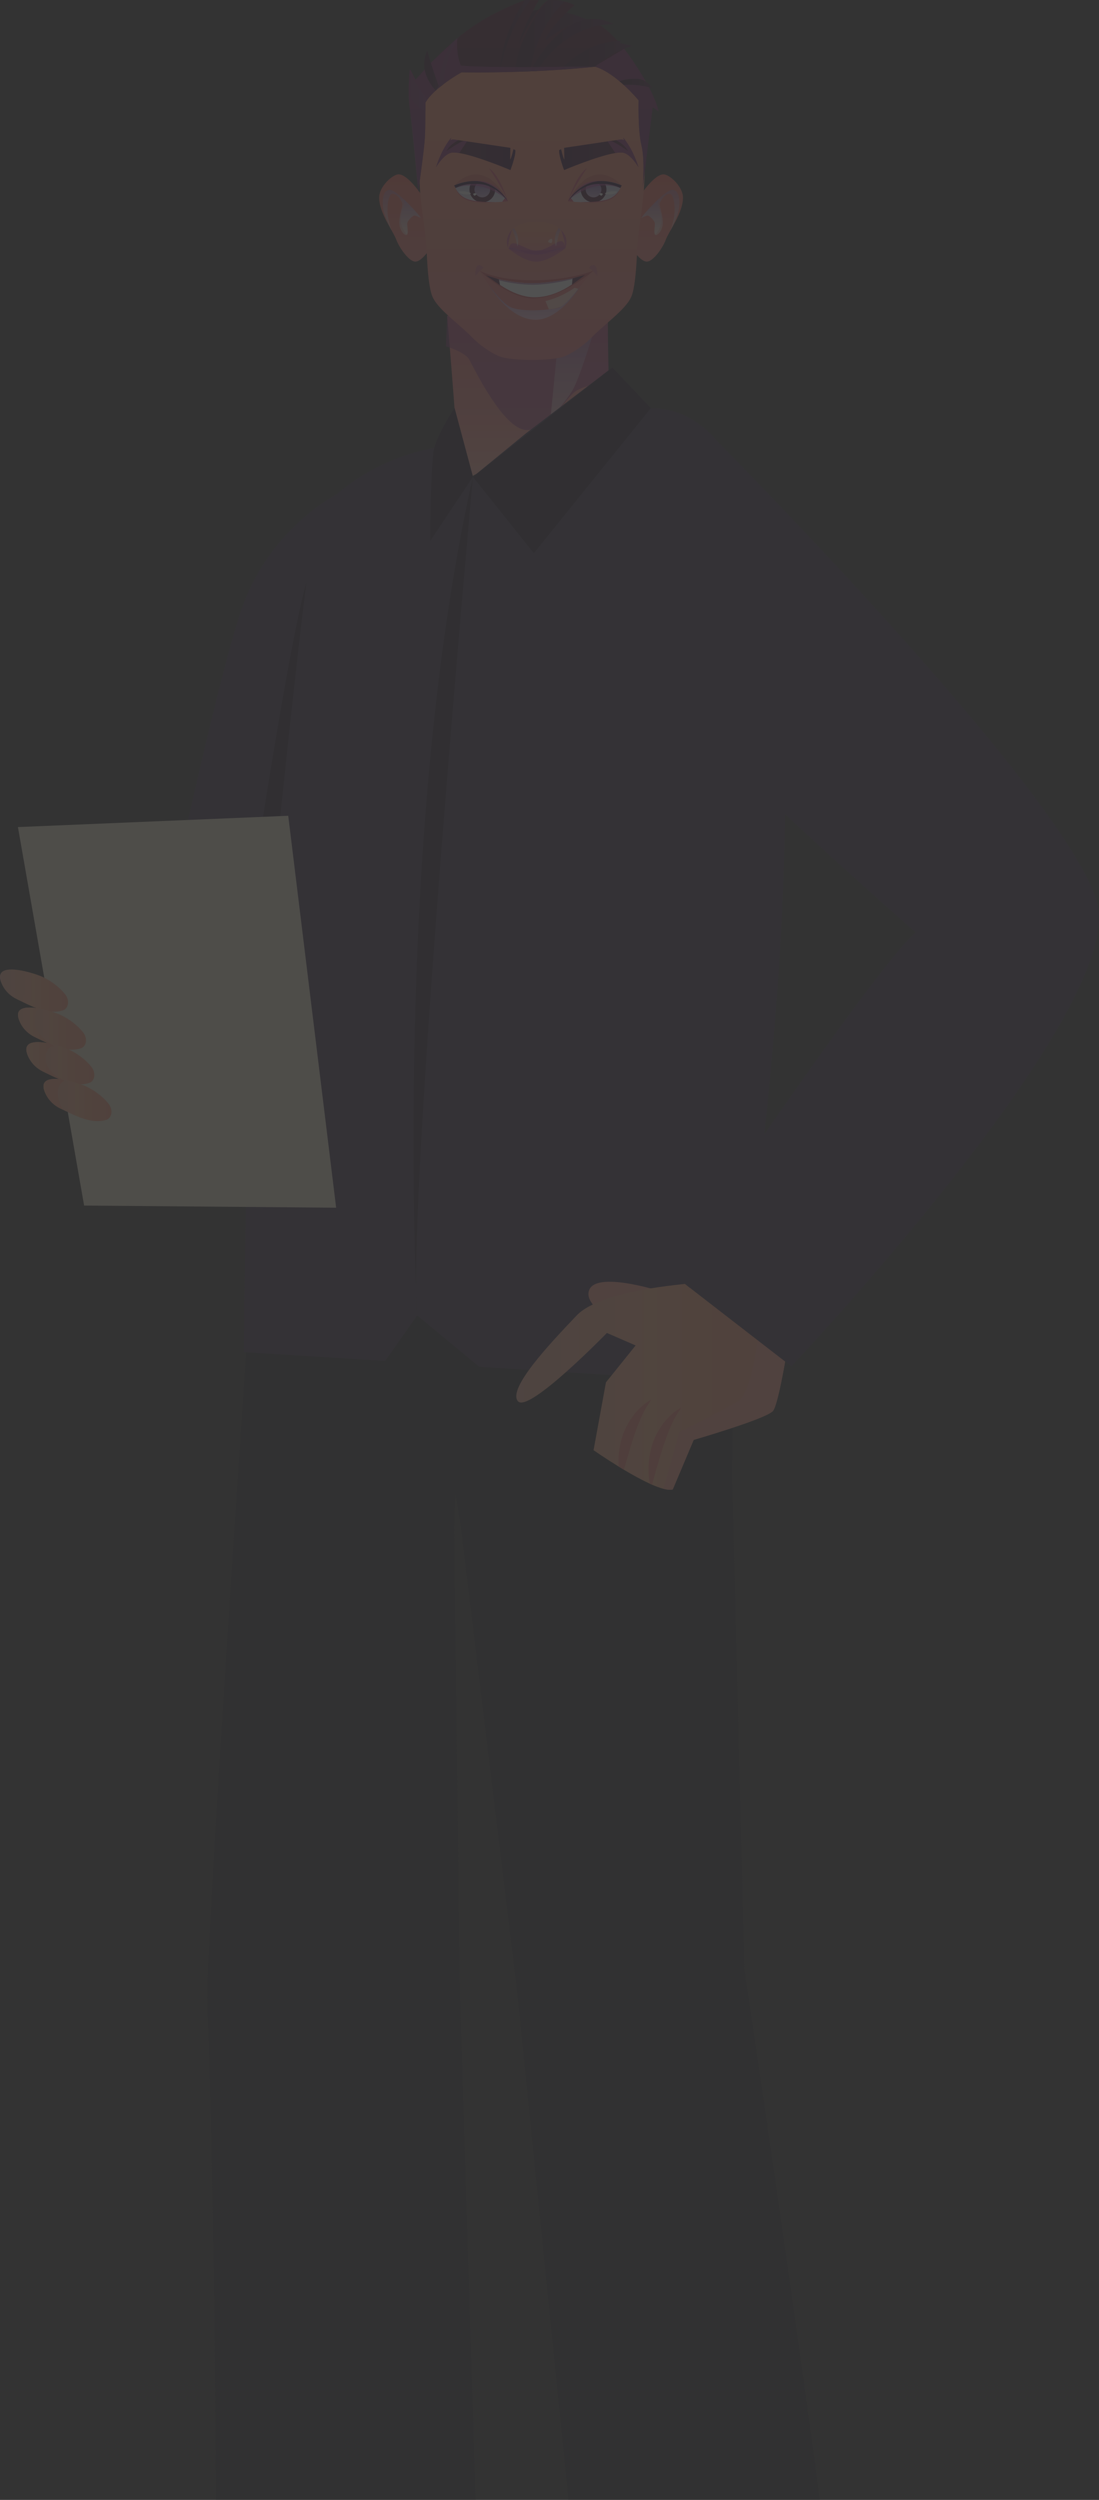 <svg width="22" height="50" viewBox="0 0 22 50" fill="none" xmlns="http://www.w3.org/2000/svg">
<rect x="0" y="0" width="22" height="50" fill="#333333" stroke="none"/>
<g style="mix-blend-mode:luminosity" opacity="0.15">
<path d="M12.227 8.062C12.168 7.886 12.166 6.423 12.166 6.423L8.952 6.317C8.952 6.317 9.221 9.514 9.182 9.665" fill="url(#paint0_linear_1326_8389)"/>
<g style="mix-blend-mode:multiply" opacity="0.6">
<path d="M8.928 6.928C8.928 6.928 9.305 7.034 9.396 7.196C9.487 7.359 10.073 8.581 10.535 8.6C10.997 8.619 11.296 7.97 11.53 7.82C11.765 7.67 12.189 7.659 12.189 7.659L12.166 6.422L8.952 6.316L8.927 6.928H8.928Z" fill="#8D307F"/>
</g>
<path style="mix-blend-mode:multiply" opacity="0.6" d="M11.138 7.158L11.019 8.376C11.019 8.376 11.305 8.055 11.452 7.821C11.599 7.587 11.872 6.671 11.872 6.671L11.137 7.158H11.138Z" fill="url(#paint1_linear_1326_8389)"/>
<path d="M12.816 3.91C12.816 3.91 13.094 3.487 13.283 3.487C13.398 3.487 13.676 3.729 13.672 3.959C13.668 4.266 13.395 4.616 13.327 4.796C13.259 4.975 13.083 5.209 12.966 5.231C12.849 5.254 12.696 5.033 12.696 5.033C12.696 5.033 12.753 4.189 12.816 3.91Z" fill="url(#paint2_linear_1326_8389)"/>
<path style="mix-blend-mode:multiply" opacity="0.6" d="M12.837 4.36C12.837 4.36 13.294 3.797 13.46 3.797C13.626 3.797 13.626 4.118 13.559 4.3C13.513 4.427 13.422 4.61 13.422 4.61C13.422 4.61 13.494 4.413 13.502 4.266C13.516 4.04 13.466 3.875 13.408 3.876C13.303 3.876 13.22 4.02 13.207 4.071C13.194 4.122 13.29 4.345 13.265 4.501C13.239 4.657 13.145 4.716 13.115 4.699C13.083 4.682 13.131 4.506 13.103 4.444C13.075 4.382 12.993 4.292 12.945 4.311C12.896 4.331 12.837 4.36 12.837 4.36V4.36Z" fill="url(#paint3_linear_1326_8389)"/>
<path style="mix-blend-mode:multiply" opacity="0.6" d="M12.837 4.361C12.837 4.361 12.949 4.294 12.983 4.316C13.018 4.337 13.105 4.415 13.109 4.464C13.112 4.513 13.081 4.653 13.109 4.677C13.136 4.702 13.236 4.544 13.24 4.405C13.245 4.266 13.166 4.105 13.166 4.086C13.166 4.067 13.184 3.978 13.184 3.978C13.184 3.978 12.918 4.228 12.837 4.361V4.361Z" fill="url(#paint4_linear_1326_8389)"/>
<path d="M8.446 3.91C8.446 3.91 8.167 3.487 7.979 3.487C7.863 3.487 7.586 3.729 7.59 3.959C7.594 4.266 7.867 4.616 7.934 4.796C8.003 4.975 8.179 5.209 8.296 5.231C8.413 5.254 8.566 5.033 8.566 5.033C8.566 5.033 8.509 4.189 8.446 3.91Z" fill="url(#paint5_linear_1326_8389)"/>
<path style="mix-blend-mode:multiply" opacity="0.6" d="M8.425 4.36C8.425 4.36 7.968 3.797 7.802 3.797C7.636 3.797 7.636 4.118 7.703 4.3C7.749 4.427 7.84 4.61 7.84 4.61C7.84 4.61 7.768 4.413 7.759 4.266C7.746 4.04 7.796 3.875 7.854 3.876C7.959 3.876 8.042 4.02 8.055 4.071C8.068 4.122 7.972 4.345 7.997 4.501C8.023 4.657 8.116 4.716 8.147 4.699C8.179 4.682 8.13 4.506 8.159 4.444C8.187 4.382 8.269 4.292 8.317 4.311C8.365 4.331 8.425 4.36 8.425 4.36V4.36Z" fill="url(#paint6_linear_1326_8389)"/>
<path style="mix-blend-mode:multiply" opacity="0.6" d="M8.425 4.361C8.425 4.361 8.313 4.294 8.278 4.316C8.244 4.337 8.157 4.415 8.153 4.464C8.149 4.513 8.181 4.653 8.153 4.677C8.126 4.702 8.026 4.544 8.022 4.405C8.017 4.266 8.096 4.105 8.096 4.086C8.096 4.067 8.078 3.978 8.078 3.978C8.078 3.978 8.343 4.228 8.425 4.361V4.361Z" fill="url(#paint7_linear_1326_8389)"/>
<path d="M12.877 3.925C12.843 4.306 12.769 4.661 12.752 5.06C12.734 5.458 12.701 5.783 12.639 5.931C12.611 5.998 12.561 6.067 12.499 6.137C12.322 6.337 12.04 6.546 11.849 6.743C11.777 6.817 11.702 6.88 11.631 6.932C11.631 6.932 11.631 6.932 11.63 6.933C11.488 7.039 11.362 7.102 11.302 7.126C11.12 7.2 10.648 7.2 10.648 7.2C10.648 7.2 10.176 7.2 9.994 7.126C9.904 7.089 9.664 6.966 9.447 6.743C9.221 6.511 8.869 6.261 8.712 6.031C8.689 5.997 8.67 5.964 8.656 5.931C8.594 5.783 8.56 5.458 8.543 5.06C8.526 4.661 8.452 4.306 8.418 3.925C8.383 3.543 8.34 2.222 8.452 1.919C8.566 1.615 9.902 0.801 10.649 0.801C11.172 0.801 11.988 1.202 12.465 1.546C12.668 1.693 12.81 1.828 12.844 1.919C12.957 2.222 12.914 3.544 12.879 3.925H12.877Z" fill="url(#paint8_linear_1326_8389)"/>
<path d="M10.232 0.349C10.232 0.349 10.529 0.175 10.955 0.193C11.382 0.21 11.866 0.44 11.866 0.44L10.694 1.071L10.165 0.878L10.231 0.349H10.232Z" fill="url(#paint9_linear_1326_8389)"/>
<path d="M13.184 2.229L13.066 2.145L12.867 3.746C12.867 3.746 12.914 3.205 12.84 2.905C12.767 2.606 12.784 2.007 12.784 2.007C12.784 2.007 12.334 1.46 11.914 1.334C11.914 1.334 11.364 1.399 10.539 1.43C9.713 1.46 9.239 1.447 9.239 1.447C9.239 1.447 8.688 1.75 8.514 2.055C8.514 2.055 8.519 2.515 8.505 2.757C8.492 3 8.372 3.832 8.372 3.832C8.372 3.832 8.372 3.828 8.371 3.823C8.365 3.719 8.296 2.735 8.224 2.328C8.221 2.313 8.219 2.299 8.217 2.285C8.209 2.232 8.202 2.18 8.197 2.128C8.197 2.127 8.197 2.126 8.197 2.124C8.179 1.936 8.181 1.751 8.187 1.615C8.187 1.605 8.187 1.596 8.188 1.587C8.189 1.578 8.189 1.569 8.189 1.561C8.189 1.553 8.19 1.545 8.191 1.539C8.191 1.531 8.191 1.524 8.192 1.517C8.193 1.501 8.194 1.486 8.195 1.472C8.196 1.465 8.197 1.458 8.197 1.452C8.197 1.45 8.197 1.449 8.197 1.448C8.197 1.442 8.199 1.436 8.199 1.43C8.2 1.418 8.201 1.409 8.201 1.403C8.201 1.401 8.201 1.4 8.201 1.399C8.201 1.395 8.202 1.394 8.202 1.394L8.217 1.398L8.318 1.595C8.318 1.595 8.318 1.595 8.32 1.593C8.32 1.593 8.321 1.591 8.322 1.591C8.322 1.591 8.322 1.59 8.323 1.589C8.325 1.587 8.327 1.585 8.33 1.582C8.359 1.547 8.454 1.439 8.589 1.298C8.596 1.29 8.604 1.282 8.611 1.275C8.613 1.272 8.615 1.27 8.617 1.268C8.629 1.255 8.644 1.24 8.661 1.224C8.665 1.22 8.669 1.215 8.674 1.21C8.805 1.077 8.964 0.926 9.135 0.782C9.137 0.78 9.137 0.78 9.139 0.779C9.145 0.774 9.15 0.769 9.157 0.764C9.218 0.713 9.281 0.663 9.345 0.615C9.886 0.212 10.506 0.004 10.506 0.004H10.786C10.786 0.004 10.461 0.54 10.389 0.877C10.399 0.855 10.715 0.157 10.973 0.004C10.973 0.004 11.223 -0.029 11.503 0.101C11.503 0.101 11.032 0.498 10.915 0.811C10.935 0.795 11.711 0.146 12.277 0.485C12.262 0.482 12.101 0.451 11.948 0.469C11.948 0.469 12.111 0.537 12.368 0.824C12.405 0.866 12.448 0.918 12.493 0.976C12.755 1.313 13.112 1.881 13.184 2.229Z" fill="url(#paint10_linear_1326_8389)"/>
<path d="M10.616 1.426C10.616 1.426 11.333 -0.022 12.278 0.486C12.278 0.486 11.382 0.416 10.748 1.42L10.616 1.426V1.426Z" fill="url(#paint11_linear_1326_8389)"/>
<path d="M10.972 0.005C10.972 0.005 10.395 0.611 10.31 1.427H10.616C10.616 1.427 10.683 0.631 11.298 0.032C11.298 0.032 11.159 0.005 10.972 0.005Z" fill="url(#paint12_linear_1326_8389)"/>
<path d="M10.506 0.005C10.506 0.005 10.045 0.634 10.008 1.445C10.008 1.445 10.095 0.701 10.616 0.005H10.506Z" fill="url(#paint13_linear_1326_8389)"/>
<path d="M8.266 1.575C8.266 1.575 8.415 1.818 8.555 1.991L8.514 2.053V2.229C8.514 2.229 8.316 2.135 8.202 1.915V1.393L8.266 1.576V1.575Z" fill="url(#paint14_linear_1326_8389)"/>
<path d="M9.06 0.84C9.06 0.84 8.835 1.107 8.778 1.762L8.888 1.675C8.888 1.675 8.869 1.117 9.224 0.707L9.06 0.84Z" fill="url(#paint15_linear_1326_8389)"/>
<path d="M11.235 1.392C11.235 1.392 11.68 0.83 12.435 0.817L12.396 0.857L12.665 0.922C12.665 0.922 12.246 1.011 11.913 1.333L11.234 1.392H11.235Z" fill="url(#paint16_linear_1326_8389)"/>
<g style="mix-blend-mode:multiply" opacity="0.6">
<path d="M11.288 1.333H11.914C11.914 1.333 11.364 1.398 10.539 1.429C9.713 1.459 9.239 1.446 9.239 1.446C9.239 1.446 8.688 1.749 8.514 2.054C8.514 2.054 8.519 2.514 8.505 2.756C8.492 2.999 8.372 3.831 8.372 3.831C8.372 3.831 8.372 3.827 8.371 3.822C8.361 3.716 8.266 2.722 8.217 2.284C8.209 2.217 8.203 2.163 8.197 2.127C8.197 2.126 8.197 2.124 8.196 2.122C8.174 1.957 8.179 1.74 8.188 1.586C8.188 1.577 8.189 1.568 8.189 1.56C8.189 1.552 8.19 1.544 8.19 1.538C8.19 1.53 8.191 1.523 8.192 1.516C8.193 1.5 8.194 1.485 8.195 1.471C8.196 1.464 8.196 1.457 8.197 1.451C8.197 1.449 8.197 1.448 8.197 1.447C8.197 1.441 8.198 1.435 8.198 1.429C8.2 1.417 8.2 1.408 8.201 1.402C8.201 1.4 8.201 1.398 8.201 1.398C8.201 1.394 8.202 1.392 8.202 1.392L8.217 1.397L8.318 1.594C8.318 1.594 8.318 1.594 8.32 1.592C8.32 1.592 8.321 1.59 8.322 1.59C8.322 1.59 8.322 1.589 8.323 1.588C8.35 1.559 8.495 1.396 8.611 1.273C8.613 1.271 8.615 1.269 8.617 1.267C8.629 1.254 8.644 1.239 8.66 1.223C8.796 1.088 9.059 0.85 9.134 0.781C9.136 0.78 9.136 0.779 9.138 0.779C9.149 0.769 9.156 0.763 9.156 0.763V0.765C9.124 1.1 9.226 1.312 9.226 1.312C9.819 1.362 11.288 1.334 11.288 1.334L11.288 1.333Z" fill="#8D307F"/>
</g>
<g style="mix-blend-mode:multiply" opacity="0.6">
<path d="M13.184 2.229L13.066 2.145L12.867 3.746C12.867 3.746 12.914 3.204 12.84 2.905C12.767 2.605 12.784 2.006 12.784 2.006C12.784 2.006 12.334 1.46 11.914 1.334L11.951 1.3L12.492 0.976H12.493C12.755 1.313 13.112 1.881 13.184 2.23V2.229Z" fill="#8D307F"/>
</g>
<path d="M12.401 1.624C12.401 1.624 12.549 1.567 12.753 1.576C12.958 1.585 13.053 1.761 13.053 1.761C13.053 1.761 12.811 1.679 12.485 1.697L12.401 1.624Z" fill="url(#paint17_linear_1326_8389)"/>
<path d="M8.724 1.81C8.724 1.81 8.345 1.445 8.555 1.013C8.555 1.013 8.617 1.268 8.782 1.721L8.724 1.809V1.81Z" fill="url(#paint18_linear_1326_8389)"/>
<path d="M4.294 51.836C4.384 48.493 4.187 40.635 4.15 40.108C4.111 39.57 4.472 33.908 4.73 30.006C4.869 27.901 4.978 26.31 4.978 26.31H14.687L14.657 29.537L14.903 39.389C14.903 39.389 16.138 47.665 16.564 51.207C15.03 51.842 13.213 51.941 11.556 51.746L10.355 39.868L9.215 30.468L9.121 29.881L9.092 30.472L9.206 39.779L9.594 52.361C7.799 52.729 6.028 52.367 4.294 51.835V51.836Z" fill="#2A2A2C"/>
<path d="M4.73 30.006C5.651 30.253 7.134 30.526 9.091 30.473L9.12 29.882L9.215 30.469C10.756 30.417 12.584 30.162 14.657 29.538L14.66 29.136L14.662 28.88L14.665 28.495L14.669 28.23L14.686 26.311H4.979C4.979 26.311 4.939 26.89 4.877 27.811C4.871 27.9 4.865 27.994 4.859 28.09C4.847 28.253 4.836 28.426 4.824 28.606C4.818 28.689 4.812 28.775 4.807 28.862C4.783 29.22 4.758 29.604 4.731 30.007L4.73 30.006Z" fill="#2A2A2C"/>
<path d="M13.142 26.311C13.291 27.243 13.819 28.109 14.666 28.495L14.67 28.23C13.961 27.86 13.515 27.12 13.379 26.311H13.143H13.142Z" fill="#2A2A2C"/>
<path d="M12.177 26.311C12.505 27.604 13.437 28.65 14.66 29.136L14.662 28.88C13.567 28.414 12.741 27.476 12.422 26.311H12.177H12.177Z" fill="#2A2A2C"/>
<path d="M4.858 28.09C5.526 27.76 6.017 27.053 6.159 26.311H5.916C5.786 26.919 5.403 27.499 4.876 27.811C4.87 27.9 4.864 27.994 4.858 28.09Z" fill="#2A2A2C"/>
<path d="M4.806 28.862C5.91 28.472 6.691 27.476 6.811 26.311H6.578C6.465 27.34 5.781 28.227 4.822 28.606C4.817 28.689 4.811 28.775 4.806 28.862H4.806Z" fill="#2A2A2C"/>
<path d="M4.881 27.042V27.044L7.711 27.22L8.351 26.31L9.594 27.338L14.628 27.653H14.64C14.64 27.653 17.465 10.937 13.975 8.466C13.696 8.269 13.383 8.162 13.03 8.162L12.258 7.349L10.527 8.668L9.468 9.535L9.1 8.162C9.1 8.162 8.797 8.604 8.693 8.959C8.693 8.959 8.686 8.96 8.672 8.962C8.518 8.988 7.565 9.168 6.737 9.888C6.708 9.914 6.679 9.939 6.651 9.966C6.402 10.196 6.168 10.477 5.973 10.82C4.998 12.541 4.887 26.345 4.882 27.018C4.881 27.029 4.881 27.036 4.881 27.041V27.042Z" fill="#3C3148"/>
<path d="M9.467 9.536C9.467 9.536 8.145 24.018 8.35 26.309C8.35 26.309 7.852 16.716 9.467 9.536Z" fill="#261D30"/>
<path d="M9.099 8.163L9.467 9.537L8.611 10.821C8.617 9.861 8.652 9.097 8.692 8.96C8.796 8.605 9.099 8.162 9.099 8.162L9.099 8.163Z" fill="#261D30"/>
<path d="M9.467 9.537L10.686 11.064L13.029 8.163L12.258 7.35L9.467 9.537Z" fill="#261D30"/>
<path d="M13.346 25.863C13.346 25.863 11.98 25.405 11.8 25.789C11.618 26.174 12.689 26.638 12.689 26.638L13.346 25.863Z" fill="#F69787"/>
<path d="M10.368 28.025C10.576 28.277 12.149 26.66 12.149 26.66L12.724 26.91L12.13 27.648L11.882 29.005C11.882 29.005 12.102 29.158 12.382 29.331C12.417 29.353 12.453 29.374 12.489 29.396C12.658 29.497 12.841 29.598 13.006 29.674C13.021 29.682 13.038 29.689 13.054 29.696C13.137 29.731 13.215 29.76 13.283 29.778C13.358 29.797 13.421 29.803 13.467 29.79L13.886 28.799C13.886 28.799 15.311 28.386 15.469 28.225C15.531 28.161 15.617 27.779 15.697 27.342C15.736 27.132 15.773 26.91 15.806 26.703L15.223 26.384L13.904 25.662C13.758 25.674 13.565 25.693 13.351 25.721C13.246 25.734 13.135 25.75 13.023 25.769C12.616 25.837 12.182 25.939 11.867 26.091C11.733 26.155 11.621 26.228 11.542 26.312C10.993 26.887 10.161 27.773 10.367 28.025H10.368Z" fill="url(#paint19_linear_1326_8389)"/>
<path d="M13.007 29.672C13.022 29.68 13.039 29.687 13.054 29.694C13.066 29.651 13.081 29.594 13.1 29.526C13.142 29.371 13.203 29.163 13.273 28.94C13.346 28.718 13.424 28.52 13.499 28.379C13.518 28.344 13.536 28.312 13.552 28.284C13.57 28.257 13.585 28.233 13.599 28.214C13.623 28.175 13.638 28.151 13.638 28.151C13.638 28.151 13.615 28.165 13.573 28.192C13.553 28.206 13.527 28.222 13.498 28.243C13.472 28.266 13.442 28.292 13.409 28.322C13.281 28.443 13.137 28.647 13.058 28.891C12.981 29.136 12.975 29.363 12.987 29.523C12.993 29.581 13 29.631 13.007 29.671V29.672Z" fill="#F47D6F"/>
<path d="M12.383 29.33C12.418 29.352 12.454 29.373 12.49 29.395C12.493 29.386 12.495 29.377 12.498 29.368C12.541 29.213 12.601 29.006 12.672 28.782C12.744 28.559 12.822 28.363 12.898 28.221C12.917 28.186 12.934 28.154 12.95 28.127C12.968 28.099 12.984 28.076 12.996 28.056C13.022 28.016 13.036 27.994 13.036 27.994C13.036 27.994 13.014 28.008 12.972 28.034C12.952 28.048 12.926 28.064 12.897 28.086C12.87 28.108 12.84 28.134 12.808 28.165C12.679 28.286 12.536 28.491 12.457 28.735C12.385 28.962 12.374 29.173 12.383 29.33H12.383Z" fill="#F47D6F"/>
<path d="M13.283 29.777C13.359 29.796 13.422 29.802 13.468 29.789L13.887 28.798C13.887 28.798 15.312 28.384 15.47 28.224C15.532 28.16 15.618 27.778 15.698 27.341C15.736 27.131 15.774 26.908 15.807 26.702L15.224 26.383C15.202 26.575 15.177 26.772 15.145 26.959C15.06 27.48 14.94 27.929 14.774 28.026C14.337 28.282 13.601 28.642 13.601 28.642L13.283 29.777H13.283Z" fill="#F69787"/>
<path d="M13.423 25.446L13.808 25.755L15.231 26.856L15.842 27.328C15.842 27.328 22.555 20.224 21.963 18.056C21.381 15.921 14.594 9.06 14.383 8.848C14.381 8.846 14.379 8.844 14.379 8.844C14.379 8.842 14.377 8.842 14.377 8.842C14.377 8.842 14.373 8.871 14.364 8.925C14.27 9.53 13.68 13.272 13.422 13.685C13.274 13.923 14.652 15.295 15.986 16.536C17.177 17.644 18.331 18.648 18.331 18.648C17.463 19.396 13.421 25.446 13.421 25.446H13.423Z" fill="#3C3148"/>
<path d="M19.979 17.938C19.944 17.892 19.872 17.907 19.819 17.929C19.512 18.05 19.219 18.206 18.947 18.392C18.893 18.428 18.81 18.479 18.729 18.539L15.719 15.645L15.716 16.283C16.907 17.39 18.332 18.648 18.332 18.648C17.464 19.397 13.422 25.446 13.422 25.446L13.807 25.755C14.832 24.32 17.565 20.504 18.645 19.11C18.976 19.312 19.363 19.423 19.75 19.427C19.636 19.154 19.345 19.006 19.077 18.88C19.357 18.623 19.637 18.365 19.917 18.107C19.966 18.063 20.018 17.99 19.979 17.937L19.979 17.938Z" fill="#3C3148"/>
<path d="M2.602 21.772C2.602 21.772 4.289 13.596 4.881 12.056C5.118 11.437 5.465 10.966 5.795 10.624C6.038 10.371 6.271 10.188 6.445 10.068C6.623 9.946 6.737 9.89 6.737 9.89C6.737 9.89 6.735 10.003 6.731 10.206C6.696 11.905 6.526 19.887 6.424 20.099C6.374 20.203 5.661 21.773 4.881 23.491V23.493C4.86 23.539 4.839 23.586 4.818 23.633L2.453 22.237L2.602 21.773V21.772Z" fill="#3C3148"/>
<path d="M4.348 22.909C4.318 22.515 5.631 13.392 6.134 11.648C5.765 14.517 4.881 23.491 4.881 23.491V23.492C4.86 23.539 4.839 23.585 4.818 23.632L4.247 23.295C4.316 23.11 4.354 22.975 4.348 22.91L4.348 22.909Z" fill="#261D30"/>
<path d="M0.359 16.542L5.77 16.316L6.729 24.155L1.684 24.112L0.359 16.542Z" fill="#EAE2CC"/>
<path d="M0.049 19.704C0.111 19.828 0.217 19.925 0.332 19.98C0.465 20.044 0.599 20.113 0.735 20.163C0.748 20.168 0.762 20.172 0.776 20.177C0.839 20.199 0.903 20.216 0.967 20.226C0.99 20.229 1.013 20.232 1.036 20.234C1.113 20.239 1.19 20.232 1.26 20.208C1.375 20.169 1.399 20.002 1.301 19.883C1.18 19.734 1.02 19.619 0.859 19.542C0.759 19.494 0.422 19.381 0.201 19.391C0.037 19.399 -0.064 19.476 0.05 19.703L0.049 19.704Z" fill="url(#paint20_linear_1326_8389)"/>
<path d="M0.408 20.463C0.471 20.588 0.576 20.683 0.691 20.739C0.776 20.78 0.864 20.824 0.951 20.863C0.985 20.879 1.02 20.894 1.055 20.907C1.145 20.943 1.235 20.971 1.326 20.985C1.344 20.988 1.362 20.99 1.38 20.991C1.463 20.999 1.545 20.991 1.619 20.967C1.735 20.928 1.757 20.762 1.66 20.643C1.538 20.494 1.379 20.378 1.217 20.302C1.182 20.285 1.116 20.259 1.036 20.233C0.96 20.21 0.872 20.186 0.785 20.171C0.768 20.168 0.752 20.165 0.736 20.163C0.482 20.126 0.258 20.165 0.41 20.463H0.408Z" fill="url(#paint21_linear_1326_8389)"/>
<path d="M0.576 21.155C0.638 21.279 0.744 21.375 0.859 21.431C0.966 21.483 1.076 21.538 1.186 21.584C1.22 21.598 1.255 21.612 1.289 21.623C1.357 21.647 1.425 21.667 1.494 21.677C1.535 21.683 1.576 21.687 1.616 21.686C1.676 21.686 1.734 21.677 1.787 21.659C1.902 21.62 1.925 21.454 1.827 21.335C1.706 21.186 1.546 21.07 1.384 20.994C1.382 20.994 1.382 20.992 1.38 20.991C1.315 20.961 1.165 20.909 1.007 20.874C0.989 20.87 0.97 20.866 0.951 20.863C0.679 20.813 0.415 20.836 0.576 21.155H0.576Z" fill="url(#paint22_linear_1326_8389)"/>
<path d="M0.92 21.892C0.982 22.016 1.088 22.113 1.202 22.168C1.22 22.177 1.237 22.184 1.254 22.193C1.445 22.286 1.641 22.384 1.838 22.414C1.939 22.43 2.041 22.427 2.13 22.396C2.245 22.357 2.268 22.191 2.17 22.072C2.049 21.923 1.89 21.808 1.728 21.731C1.704 21.718 1.664 21.703 1.615 21.686C1.513 21.65 1.37 21.609 1.238 21.59C1.22 21.587 1.203 21.585 1.186 21.584C0.959 21.561 0.78 21.616 0.919 21.891L0.92 21.892Z" fill="url(#paint23_linear_1326_8389)"/>
<path d="M0.049 19.704C0.111 19.829 0.217 19.925 0.332 19.98C0.464 20.044 0.599 20.113 0.735 20.163C0.481 20.126 0.258 20.164 0.409 20.463C0.471 20.587 0.576 20.683 0.691 20.739C0.777 20.78 0.864 20.823 0.952 20.863C0.679 20.813 0.416 20.836 0.576 21.154C0.639 21.279 0.744 21.374 0.859 21.43C0.966 21.483 1.076 21.538 1.186 21.584C0.96 21.561 0.781 21.616 0.92 21.891C0.982 22.015 1.088 22.112 1.202 22.167C1.22 22.176 1.237 22.184 1.254 22.193C1.248 22.18 1.242 22.169 1.236 22.156C1.192 22.061 1.155 21.957 1.157 21.852C1.159 21.749 1.208 21.648 1.289 21.622L1.294 21.621C1.275 21.61 1.256 21.601 1.238 21.59C1.12 21.523 1.002 21.439 0.94 21.302C0.869 21.143 0.94 20.908 1.084 20.927C1.074 20.92 1.064 20.914 1.055 20.907C1.039 20.897 1.023 20.886 1.007 20.874C0.902 20.801 0.801 20.715 0.738 20.592C0.669 20.454 0.678 20.257 0.775 20.178C0.778 20.177 0.78 20.174 0.783 20.172C0.792 20.166 0.803 20.16 0.813 20.156C0.605 20.022 0.406 19.882 0.286 19.625C0.253 19.555 0.227 19.474 0.2 19.394C0.035 19.401 -0.065 19.478 0.049 19.705V19.704Z" fill="url(#paint24_linear_1326_8389)"/>
<path d="M12.784 3.348C12.784 3.348 12.617 3.059 12.449 3.051C12.413 3.049 12.368 3.053 12.317 3.061C11.955 3.12 11.292 3.402 11.292 3.402C11.292 3.402 11.182 3.117 11.194 3.001L11.233 2.984C11.233 2.984 11.272 3.164 11.297 3.19L11.293 2.957C11.293 2.957 11.82 2.878 12.162 2.828L12.219 2.819C12.259 2.813 12.296 2.808 12.328 2.804C12.398 2.794 12.443 2.789 12.446 2.789C12.46 2.793 12.491 2.803 12.494 2.804L12.475 2.754C12.475 2.754 12.653 2.939 12.783 3.348H12.784Z" fill="url(#paint25_linear_1326_8389)"/>
<g style="mix-blend-mode:multiply" opacity="0.6">
<path d="M12.784 3.347C12.784 3.347 12.617 3.059 12.449 3.05C12.413 3.048 12.368 3.052 12.317 3.06L12.162 2.827L12.219 2.818C12.312 2.834 12.571 3.02 12.571 3.02C12.5 2.883 12.338 2.807 12.329 2.803C12.399 2.793 12.444 2.788 12.446 2.788C12.46 2.792 12.491 2.802 12.495 2.803L12.476 2.753C12.476 2.753 12.653 2.938 12.784 3.347L12.784 3.347Z" fill="#B23594"/>
</g>
<path d="M8.726 3.348C8.726 3.348 8.893 3.059 9.061 3.051C9.097 3.049 9.142 3.053 9.193 3.061C9.555 3.12 10.218 3.402 10.218 3.402C10.218 3.402 10.328 3.117 10.316 3.001L10.278 2.984C10.278 2.984 10.238 3.164 10.213 3.19L10.217 2.957C10.217 2.957 9.69 2.878 9.348 2.828L9.292 2.819C9.251 2.813 9.215 2.808 9.182 2.804C9.112 2.794 9.067 2.789 9.065 2.789C9.051 2.793 9.02 2.803 9.016 2.804L9.035 2.754C9.035 2.754 8.858 2.939 8.727 3.348H8.726Z" fill="url(#paint26_linear_1326_8389)"/>
<g style="mix-blend-mode:multiply" opacity="0.6">
<path d="M8.726 3.347C8.726 3.347 8.893 3.059 9.061 3.05C9.097 3.048 9.142 3.052 9.193 3.06L9.348 2.827L9.291 2.818C9.198 2.834 8.939 3.02 8.939 3.02C9.01 2.883 9.172 2.807 9.182 2.803C9.111 2.793 9.067 2.788 9.064 2.788C9.05 2.792 9.019 2.802 9.016 2.803L9.034 2.753C9.034 2.753 8.857 2.938 8.726 3.347L8.726 3.347Z" fill="#B23594"/>
</g>
<path d="M11.388 4.004C11.385 4.052 11.794 4.055 12.044 4.024C12.294 3.992 12.41 3.808 12.417 3.759C12.423 3.71 12.355 3.57 12.009 3.601C11.663 3.633 11.395 3.895 11.389 4.004L11.388 4.004Z" fill="url(#paint27_linear_1326_8389)"/>
<path d="M12.139 3.81C12.128 3.952 12.005 4.057 11.863 4.047C11.721 4.036 11.615 3.912 11.626 3.771C11.636 3.629 11.76 3.523 11.902 3.534C12.044 3.545 12.15 3.668 12.139 3.81Z" fill="url(#paint28_linear_1326_8389)"/>
<path d="M12.124 3.809C12.114 3.942 11.997 4.042 11.863 4.031C11.729 4.021 11.63 3.905 11.64 3.771C11.65 3.638 11.767 3.538 11.901 3.549C12.034 3.559 12.134 3.675 12.124 3.809Z" fill="url(#paint29_linear_1326_8389)"/>
<path style="mix-blend-mode:multiply" d="M12.039 3.803C12.032 3.889 11.956 3.954 11.87 3.947C11.784 3.94 11.719 3.865 11.725 3.779C11.732 3.692 11.808 3.628 11.894 3.634C11.98 3.641 12.045 3.716 12.039 3.803Z" fill="url(#paint30_linear_1326_8389)"/>
<path d="M11.371 4.026C11.371 4.026 11.585 3.554 11.935 3.495C12.223 3.445 12.435 3.703 12.435 3.703C12.435 3.703 12.208 3.587 11.92 3.645C11.632 3.703 11.372 4.027 11.372 4.027L11.371 4.026Z" fill="#E56D5C"/>
<path d="M11.413 3.943L11.486 4.036C11.486 4.036 11.381 4.027 11.372 4.024C11.362 4.02 11.413 3.943 11.413 3.943Z" fill="#DE4E6B"/>
<path d="M11.624 4.044C11.624 4.044 11.971 4.074 12.169 4.006C12.383 3.932 12.417 3.759 12.417 3.759C12.417 3.759 12.363 3.933 12.138 3.995C11.94 4.05 11.624 4.043 11.624 4.043V4.044Z" fill="#DE4E6B"/>
<path d="M12.115 3.864C12.092 3.877 12.182 3.9 12.254 3.886C12.319 3.874 12.356 3.841 12.352 3.833C12.347 3.825 12.205 3.811 12.115 3.863V3.864Z" fill="white"/>
<path d="M12.06 3.872C12.036 3.858 12.004 3.865 12 3.879C11.996 3.892 12.024 3.915 12.04 3.913C12.056 3.91 12.073 3.879 12.06 3.872Z" fill="white"/>
<g style="mix-blend-mode:multiply" opacity="0.6">
<path d="M11.386 4C11.386 4 11.844 3.564 12.416 3.76C12.416 3.76 12.258 3.592 11.911 3.618C11.563 3.644 11.386 4 11.386 4Z" fill="#B23594"/>
</g>
<path d="M11.371 4.026C11.371 4.026 11.591 3.713 11.917 3.683C12.242 3.652 12.417 3.76 12.417 3.76L12.446 3.71C12.446 3.71 12.161 3.571 11.876 3.641C11.534 3.726 11.371 4.026 11.371 4.026Z" fill="#290B39"/>
<path d="M11.371 4.026C11.371 4.026 11.523 3.518 11.751 3.361C11.751 3.361 11.49 3.739 11.371 4.026Z" fill="#DE4E6B"/>
<path d="M10.149 4.004C10.152 4.052 9.743 4.055 9.493 4.024C9.243 3.992 9.127 3.808 9.12 3.759C9.114 3.71 9.182 3.57 9.528 3.601C9.874 3.633 10.142 3.895 10.149 4.004L10.149 4.004Z" fill="url(#paint31_linear_1326_8389)"/>
<path d="M9.399 3.81C9.409 3.952 9.533 4.057 9.675 4.047C9.817 4.036 9.923 3.912 9.912 3.771C9.901 3.629 9.778 3.523 9.636 3.534C9.494 3.545 9.388 3.668 9.399 3.81Z" fill="url(#paint32_linear_1326_8389)"/>
<path d="M9.414 3.809C9.424 3.942 9.54 4.042 9.674 4.031C9.808 4.021 9.908 3.905 9.897 3.771C9.887 3.638 9.771 3.538 9.637 3.549C9.504 3.559 9.403 3.675 9.414 3.809Z" fill="url(#paint33_linear_1326_8389)"/>
<path style="mix-blend-mode:multiply" d="M9.498 3.803C9.505 3.889 9.581 3.954 9.667 3.947C9.753 3.94 9.818 3.865 9.812 3.779C9.805 3.692 9.729 3.628 9.643 3.634C9.557 3.641 9.492 3.716 9.498 3.803Z" fill="url(#paint34_linear_1326_8389)"/>
<path d="M10.166 4.026C10.166 4.026 9.952 3.554 9.603 3.495C9.315 3.445 9.103 3.703 9.103 3.703C9.103 3.703 9.33 3.587 9.618 3.645C9.905 3.703 10.166 4.027 10.166 4.027L10.166 4.026Z" fill="#E56D5C"/>
<path d="M10.124 3.943L10.051 4.036C10.051 4.036 10.156 4.027 10.166 4.024C10.175 4.02 10.124 3.943 10.124 3.943Z" fill="#DE4E6B"/>
<path d="M9.913 4.044C9.913 4.044 9.566 4.074 9.368 4.006C9.154 3.932 9.12 3.759 9.12 3.759C9.12 3.759 9.174 3.933 9.399 3.995C9.597 4.05 9.913 4.043 9.913 4.043V4.044Z" fill="#DE4E6B"/>
<path d="M9.423 3.864C9.445 3.877 9.356 3.9 9.283 3.886C9.219 3.874 9.182 3.841 9.186 3.833C9.19 3.825 9.332 3.811 9.423 3.863V3.864Z" fill="white"/>
<path d="M9.478 3.872C9.502 3.858 9.534 3.865 9.538 3.879C9.542 3.892 9.513 3.915 9.498 3.913C9.482 3.91 9.464 3.879 9.478 3.872Z" fill="white"/>
<g style="mix-blend-mode:multiply" opacity="0.6">
<path d="M10.151 4C10.151 4 9.693 3.564 9.121 3.76C9.121 3.76 9.28 3.592 9.626 3.618C9.974 3.644 10.151 4 10.151 4Z" fill="#B23594"/>
</g>
<path d="M10.167 4.026C10.167 4.026 9.946 3.713 9.621 3.683C9.296 3.652 9.121 3.76 9.121 3.76L9.091 3.71C9.091 3.71 9.377 3.571 9.662 3.641C10.003 3.726 10.167 4.026 10.167 4.026Z" fill="#290B39"/>
<path d="M10.167 4.026C10.167 4.026 10.015 3.518 9.787 3.361C9.787 3.361 10.048 3.739 10.167 4.026Z" fill="#DE4E6B"/>
<path d="M10.183 4.973C10.183 4.973 10.034 4.433 10.736 4.433C11.437 4.433 11.319 4.963 11.319 4.963L11.288 4.973C11.288 4.973 11.097 5.093 10.735 5.093C10.373 5.093 10.182 4.973 10.182 4.973H10.183Z" fill="url(#paint35_linear_1326_8389)"/>
<g style="mix-blend-mode:multiply" opacity="0.6">
<path d="M10.728 5.012C10.361 5.012 10.183 4.973 10.183 4.973C10.37 4.967 10.521 5.091 10.736 5.092C10.95 5.091 11.101 4.967 11.289 4.973C11.289 4.973 11.073 5.012 10.729 5.012H10.728Z" fill="#B23594"/>
</g>
<path style="mix-blend-mode:multiply" opacity="0.5" d="M11.021 5.031C11.021 5.031 11.115 4.931 11.288 4.974L11.021 5.031Z" fill="url(#paint36_linear_1326_8389)"/>
<path style="mix-blend-mode:multiply" opacity="0.5" d="M10.183 4.973C10.183 4.973 10.293 4.919 10.441 5.028L10.183 4.973Z" fill="url(#paint37_linear_1326_8389)"/>
<g style="mix-blend-mode:multiply" opacity="0.6">
<path d="M10.253 4.593C10.253 4.593 10.092 4.732 10.169 4.963C10.169 4.963 10.176 4.776 10.253 4.593Z" fill="#B23594"/>
</g>
<g style="mix-blend-mode:multiply" opacity="0.6">
<path d="M11.23 4.602C11.23 4.602 11.396 4.731 11.319 4.963C11.319 4.963 11.306 4.785 11.23 4.602Z" fill="#B23594"/>
</g>
<g style="mix-blend-mode:multiply" opacity="0.6">
<path d="M10.183 4.974C10.183 4.974 10.484 5.234 10.736 5.234C10.988 5.234 11.32 4.963 11.32 4.963C11.263 4.622 11.057 5.013 10.729 5.013C10.506 5.013 10.237 4.713 10.183 4.974H10.183Z" fill="#B23594"/>
</g>
<path d="M10.973 4.839C10.971 4.809 11.009 4.774 11.04 4.777C11.07 4.779 11.054 4.847 11.04 4.859C11.025 4.872 10.973 4.839 10.973 4.839V4.839Z" fill="#FCCBB9"/>
<path style="mix-blend-mode:multiply" opacity="0.6" d="M10.253 4.593C10.253 4.593 10.305 4.673 10.359 4.931C10.359 4.931 10.424 4.759 10.29 4.563L10.253 4.593Z" fill="url(#paint38_linear_1326_8389)"/>
<path style="mix-blend-mode:multiply" opacity="0.6" d="M11.22 4.599C11.22 4.599 11.184 4.672 11.13 4.93C11.13 4.93 11.05 4.751 11.184 4.556L11.22 4.599Z" fill="url(#paint39_linear_1326_8389)"/>
<path style="mix-blend-mode:multiply" d="M9.781 5.69C9.781 5.69 10.181 6.396 10.724 6.396C11.216 6.396 11.633 5.704 11.633 5.704C11.633 5.704 11.248 6.093 10.886 6.13C10.524 6.168 9.781 5.69 9.781 5.69Z" fill="url(#paint40_linear_1326_8389)"/>
<path d="M9.597 5.412C9.597 5.412 9.985 6.067 10.255 6.157C10.525 6.247 11.02 6.195 11.178 6.157C11.338 6.12 11.814 5.47 11.814 5.47C11.814 5.47 11.295 5.946 10.706 5.946C10.117 5.946 9.598 5.413 9.598 5.413L9.597 5.412Z" fill="#EF7172"/>
<path d="M9.597 5.412C9.597 5.412 9.931 5.606 10.67 5.606C11.409 5.606 11.884 5.412 11.884 5.412C11.884 5.412 11.251 5.969 10.67 5.969C10.181 5.969 9.597 5.412 9.597 5.412Z" fill="#D35057"/>
<path d="M11.789 5.353C11.789 5.353 11.905 5.448 11.955 5.523C11.955 5.523 11.971 5.39 11.921 5.323C11.87 5.255 11.788 5.353 11.788 5.353H11.789Z" fill="#DE6B7D"/>
<path d="M9.682 5.353C9.682 5.353 9.566 5.448 9.516 5.523C9.516 5.523 9.499 5.39 9.55 5.323C9.601 5.255 9.682 5.353 9.682 5.353H9.682Z" fill="#DE6B7D"/>
<path d="M9.807 5.543C9.807 5.543 10.225 5.929 10.669 5.945C11.22 5.963 11.656 5.523 11.656 5.523C11.656 5.523 11.08 5.663 10.655 5.663C10.231 5.663 9.807 5.543 9.807 5.543V5.543Z" fill="white"/>
<path d="M11.461 5.566L11.45 5.695L11.712 5.5L11.461 5.566Z" fill="#4F1C3E"/>
<path d="M9.987 5.586L10.01 5.705L9.73 5.508L9.987 5.586Z" fill="#4F1C3E"/>
<g style="mix-blend-mode:soft-light">
<path d="M10.919 6.021L10.986 6.185C10.986 6.185 11.129 6.176 11.215 6.14C11.303 6.104 11.506 5.876 11.575 5.775L11.502 5.754C11.502 5.754 11.262 5.938 10.919 6.021Z" fill="#FCCBB9"/>
</g>
<g style="mix-blend-mode:multiply" opacity="0.6">
<path d="M9.99 5.606C9.99 5.606 10.296 5.695 10.669 5.695C11.043 5.695 11.459 5.582 11.459 5.582L11.46 5.565C11.46 5.565 11.009 5.663 10.655 5.663C10.301 5.663 9.986 5.586 9.986 5.586L9.99 5.606Z" fill="#8D307F"/>
</g>
</g>
<defs>
<linearGradient id="paint0_linear_1326_8389" x1="10.59" y1="9.665" x2="10.59" y2="6.317" gradientUnits="userSpaceOnUse">
<stop stop-color="#F9B19E"/>
<stop offset="0.21" stop-color="#F69B8F"/>
<stop offset="0.47" stop-color="#F48781"/>
<stop offset="0.74" stop-color="#F37B79"/>
<stop offset="1" stop-color="#F37777"/>
</linearGradient>
<linearGradient id="paint1_linear_1326_8389" x1="11.445" y1="8.376" x2="11.445" y2="6.67" gradientUnits="userSpaceOnUse">
<stop stop-color="#FEEADB"/>
<stop offset="0.99" stop-color="#B17EB7"/>
</linearGradient>
<linearGradient id="paint2_linear_1326_8389" x1="13.184" y1="5.233" x2="13.184" y2="3.488" gradientUnits="userSpaceOnUse">
<stop stop-color="#F4837E"/>
<stop offset="0.01" stop-color="#F3827D"/>
<stop offset="0.34" stop-color="#F27369"/>
<stop offset="0.67" stop-color="#F26A5D"/>
<stop offset="1" stop-color="#F26859"/>
</linearGradient>
<linearGradient id="paint3_linear_1326_8389" x1="13.218" y1="4.702" x2="13.218" y2="3.797" gradientUnits="userSpaceOnUse">
<stop stop-color="#FEEADB"/>
<stop offset="0.99" stop-color="#B17EB7"/>
</linearGradient>
<linearGradient id="paint4_linear_1326_8389" x1="13.038" y1="4.68" x2="13.038" y2="3.978" gradientUnits="userSpaceOnUse">
<stop stop-color="#FEEADB"/>
<stop offset="0.99" stop-color="#B17EB7"/>
</linearGradient>
<linearGradient id="paint5_linear_1326_8389" x1="8.078" y1="5.233" x2="8.078" y2="3.488" gradientUnits="userSpaceOnUse">
<stop stop-color="#F4837E"/>
<stop offset="0.01" stop-color="#F3827D"/>
<stop offset="0.34" stop-color="#F27369"/>
<stop offset="0.67" stop-color="#F26A5D"/>
<stop offset="1" stop-color="#F26859"/>
</linearGradient>
<linearGradient id="paint6_linear_1326_8389" x1="8.043" y1="4.702" x2="8.043" y2="3.797" gradientUnits="userSpaceOnUse">
<stop stop-color="#FEEADB"/>
<stop offset="0.99" stop-color="#B17EB7"/>
</linearGradient>
<linearGradient id="paint7_linear_1326_8389" x1="8.224" y1="4.68" x2="8.224" y2="3.978" gradientUnits="userSpaceOnUse">
<stop stop-color="#FEEADB"/>
<stop offset="0.99" stop-color="#B17EB7"/>
</linearGradient>
<linearGradient id="paint8_linear_1326_8389" x1="10.646" y1="7.2" x2="10.646" y2="0.801" gradientUnits="userSpaceOnUse">
<stop stop-color="#F3797E"/>
<stop offset="0.11" stop-color="#F37C7A"/>
<stop offset="0.55" stop-color="#F5886E"/>
<stop offset="1" stop-color="#F68D6A"/>
</linearGradient>
<linearGradient id="paint9_linear_1326_8389" x1="10.166" y1="0.632" x2="11.867" y2="0.632" gradientUnits="userSpaceOnUse">
<stop stop-color="#33122B"/>
<stop offset="1" stop-color="#441B3E"/>
</linearGradient>
<linearGradient id="paint10_linear_1326_8389" x1="10.683" y1="3.83" x2="10.683" y2="0" gradientUnits="userSpaceOnUse">
<stop stop-color="#360F3A"/>
<stop offset="1" stop-color="#4C132E"/>
</linearGradient>
<linearGradient id="paint11_linear_1326_8389" x1="10.616" y1="0.902" x2="12.278" y2="0.902" gradientUnits="userSpaceOnUse">
<stop stop-color="#33122B"/>
<stop offset="1" stop-color="#441B3E"/>
</linearGradient>
<linearGradient id="paint12_linear_1326_8389" x1="10.31" y1="0.716" x2="11.299" y2="0.716" gradientUnits="userSpaceOnUse">
<stop stop-color="#33122B"/>
<stop offset="1" stop-color="#441B3E"/>
</linearGradient>
<linearGradient id="paint13_linear_1326_8389" x1="10.008" y1="0.725" x2="10.616" y2="0.725" gradientUnits="userSpaceOnUse">
<stop stop-color="#33122B"/>
<stop offset="1" stop-color="#441B3E"/>
</linearGradient>
<linearGradient id="paint14_linear_1326_8389" x1="8.202" y1="1.81" x2="8.555" y2="1.81" gradientUnits="userSpaceOnUse">
<stop stop-color="#33122B"/>
<stop offset="1" stop-color="#441B3E"/>
</linearGradient>
<linearGradient id="paint15_linear_1326_8389" x1="8.778" y1="1.234" x2="9.224" y2="1.234" gradientUnits="userSpaceOnUse">
<stop stop-color="#33122B"/>
<stop offset="1" stop-color="#441B3E"/>
</linearGradient>
<linearGradient id="paint16_linear_1326_8389" x1="11.235" y1="1.105" x2="12.666" y2="1.105" gradientUnits="userSpaceOnUse">
<stop stop-color="#33122B"/>
<stop offset="1" stop-color="#441B3E"/>
</linearGradient>
<linearGradient id="paint17_linear_1326_8389" x1="12.401" y1="1.668" x2="13.053" y2="1.668" gradientUnits="userSpaceOnUse">
<stop stop-color="#33122B"/>
<stop offset="1" stop-color="#441B3E"/>
</linearGradient>
<linearGradient id="paint18_linear_1326_8389" x1="8.491" y1="1.411" x2="8.782" y2="1.411" gradientUnits="userSpaceOnUse">
<stop stop-color="#33122B"/>
<stop offset="1" stop-color="#441B3E"/>
</linearGradient>
<linearGradient id="paint19_linear_1326_8389" x1="10.335" y1="27.729" x2="15.807" y2="27.729" gradientUnits="userSpaceOnUse">
<stop stop-color="#E9A792"/>
<stop offset="0.08" stop-color="#ECA78E"/>
<stop offset="0.51" stop-color="#F9AC81"/>
<stop offset="0.59" stop-color="#F8A57D"/>
<stop offset="0.79" stop-color="#F69977"/>
<stop offset="1" stop-color="#F69575"/>
</linearGradient>
<linearGradient id="paint20_linear_1326_8389" x1="-0" y1="19.814" x2="1.361" y2="19.814" gradientUnits="userSpaceOnUse">
<stop stop-color="#E9A792"/>
<stop offset="0.08" stop-color="#ECA78E"/>
<stop offset="0.51" stop-color="#F9AC81"/>
<stop offset="0.59" stop-color="#F8A57D"/>
<stop offset="0.79" stop-color="#F69977"/>
<stop offset="1" stop-color="#F69575"/>
</linearGradient>
<linearGradient id="paint21_linear_1326_8389" x1="0.359" y1="20.573" x2="1.721" y2="20.573" gradientUnits="userSpaceOnUse">
<stop stop-color="#E9A792"/>
<stop offset="0.08" stop-color="#ECA78E"/>
<stop offset="0.51" stop-color="#F9AC81"/>
<stop offset="0.59" stop-color="#F8A57D"/>
<stop offset="0.79" stop-color="#F69977"/>
<stop offset="1" stop-color="#F69575"/>
</linearGradient>
<linearGradient id="paint22_linear_1326_8389" x1="0.527" y1="21.264" x2="1.888" y2="21.264" gradientUnits="userSpaceOnUse">
<stop stop-color="#E9A792"/>
<stop offset="0.08" stop-color="#ECA78E"/>
<stop offset="0.51" stop-color="#F9AC81"/>
<stop offset="0.59" stop-color="#F8A57D"/>
<stop offset="0.79" stop-color="#F69977"/>
<stop offset="1" stop-color="#F69575"/>
</linearGradient>
<linearGradient id="paint23_linear_1326_8389" x1="0.871" y1="22.001" x2="2.232" y2="22.001" gradientUnits="userSpaceOnUse">
<stop stop-color="#E9A792"/>
<stop offset="0.08" stop-color="#ECA78E"/>
<stop offset="0.51" stop-color="#F9AC81"/>
<stop offset="0.59" stop-color="#F8A57D"/>
<stop offset="0.79" stop-color="#F69977"/>
<stop offset="1" stop-color="#F69575"/>
</linearGradient>
<linearGradient id="paint24_linear_1326_8389" x1="-0" y1="20.793" x2="1.295" y2="20.793" gradientUnits="userSpaceOnUse">
<stop stop-color="#E9A792"/>
<stop offset="0.08" stop-color="#ECA78E"/>
<stop offset="0.51" stop-color="#F9AC81"/>
<stop offset="0.59" stop-color="#F8A57D"/>
<stop offset="0.79" stop-color="#F69977"/>
<stop offset="1" stop-color="#F69575"/>
</linearGradient>
<linearGradient id="paint25_linear_1326_8389" x1="11.194" y1="3.078" x2="12.784" y2="3.078" gradientUnits="userSpaceOnUse">
<stop stop-color="#360F3A"/>
<stop offset="1" stop-color="#4C132E"/>
</linearGradient>
<linearGradient id="paint26_linear_1326_8389" x1="10.317" y1="3.078" x2="8.726" y2="3.078" gradientUnits="userSpaceOnUse">
<stop stop-color="#360F3A"/>
<stop offset="1" stop-color="#4C132E"/>
</linearGradient>
<linearGradient id="paint27_linear_1326_8389" x1="11.912" y1="4.038" x2="11.886" y2="3.61" gradientUnits="userSpaceOnUse">
<stop stop-color="#EDE1EF"/>
<stop offset="1" stop-color="#C0C7E6"/>
</linearGradient>
<linearGradient id="paint28_linear_1326_8389" x1="11.862" y1="4.047" x2="11.901" y2="3.534" gradientUnits="userSpaceOnUse">
<stop stop-color="#4C132E"/>
<stop offset="1" stop-color="#360F3A"/>
</linearGradient>
<linearGradient id="paint29_linear_1326_8389" x1="11.863" y1="4.032" x2="11.9" y2="3.55" gradientUnits="userSpaceOnUse">
<stop stop-color="#4C132E"/>
<stop offset="1" stop-color="#360F3A"/>
</linearGradient>
<linearGradient id="paint30_linear_1326_8389" x1="11.87" y1="3.948" x2="11.894" y2="3.634" gradientUnits="userSpaceOnUse">
<stop stop-color="#C9A8CF"/>
<stop offset="0.99" stop-color="#8361AA"/>
</linearGradient>
<linearGradient id="paint31_linear_1326_8389" x1="9.626" y1="4.037" x2="9.652" y2="3.609" gradientUnits="userSpaceOnUse">
<stop stop-color="#EDE1EF"/>
<stop offset="1" stop-color="#C0C7E6"/>
</linearGradient>
<linearGradient id="paint32_linear_1326_8389" x1="9.675" y1="4.047" x2="9.636" y2="3.534" gradientUnits="userSpaceOnUse">
<stop stop-color="#4C132E"/>
<stop offset="1" stop-color="#360F3A"/>
</linearGradient>
<linearGradient id="paint33_linear_1326_8389" x1="9.674" y1="4.031" x2="9.637" y2="3.549" gradientUnits="userSpaceOnUse">
<stop stop-color="#4C132E"/>
<stop offset="1" stop-color="#360F3A"/>
</linearGradient>
<linearGradient id="paint34_linear_1326_8389" x1="9.668" y1="3.947" x2="9.644" y2="3.633" gradientUnits="userSpaceOnUse">
<stop stop-color="#C9A8CF"/>
<stop offset="0.99" stop-color="#8361AA"/>
</linearGradient>
<linearGradient id="paint35_linear_1326_8389" x1="10.748" y1="5.093" x2="10.748" y2="4.432" gradientUnits="userSpaceOnUse">
<stop stop-color="#F3797E"/>
<stop offset="0.11" stop-color="#F37C7A"/>
<stop offset="0.55" stop-color="#F5886E"/>
<stop offset="1" stop-color="#F68D6A"/>
</linearGradient>
<linearGradient id="paint36_linear_1326_8389" x1="11.021" y1="4.997" x2="11.288" y2="4.997" gradientUnits="userSpaceOnUse">
<stop offset="0.02" stop-color="#7A55A3"/>
<stop offset="0.99" stop-color="#BD89BD"/>
</linearGradient>
<linearGradient id="paint37_linear_1326_8389" x1="10.183" y1="4.993" x2="10.441" y2="4.993" gradientUnits="userSpaceOnUse">
<stop offset="0.02" stop-color="#7A55A3"/>
<stop offset="0.99" stop-color="#BD89BD"/>
</linearGradient>
<linearGradient id="paint38_linear_1326_8389" x1="10.314" y1="4.931" x2="10.314" y2="4.563" gradientUnits="userSpaceOnUse">
<stop stop-color="#FEEADB"/>
<stop offset="0.99" stop-color="#B17EB7"/>
</linearGradient>
<linearGradient id="paint39_linear_1326_8389" x1="11.163" y1="4.93" x2="11.163" y2="4.556" gradientUnits="userSpaceOnUse">
<stop stop-color="#FEEADB"/>
<stop offset="0.99" stop-color="#B17EB7"/>
</linearGradient>
<linearGradient id="paint40_linear_1326_8389" x1="10.707" y1="6.396" x2="10.707" y2="5.69" gradientUnits="userSpaceOnUse">
<stop stop-color="#F8C0D8"/>
<stop offset="0.99" stop-color="#B17EB7"/>
</linearGradient>
</defs>
</svg>
